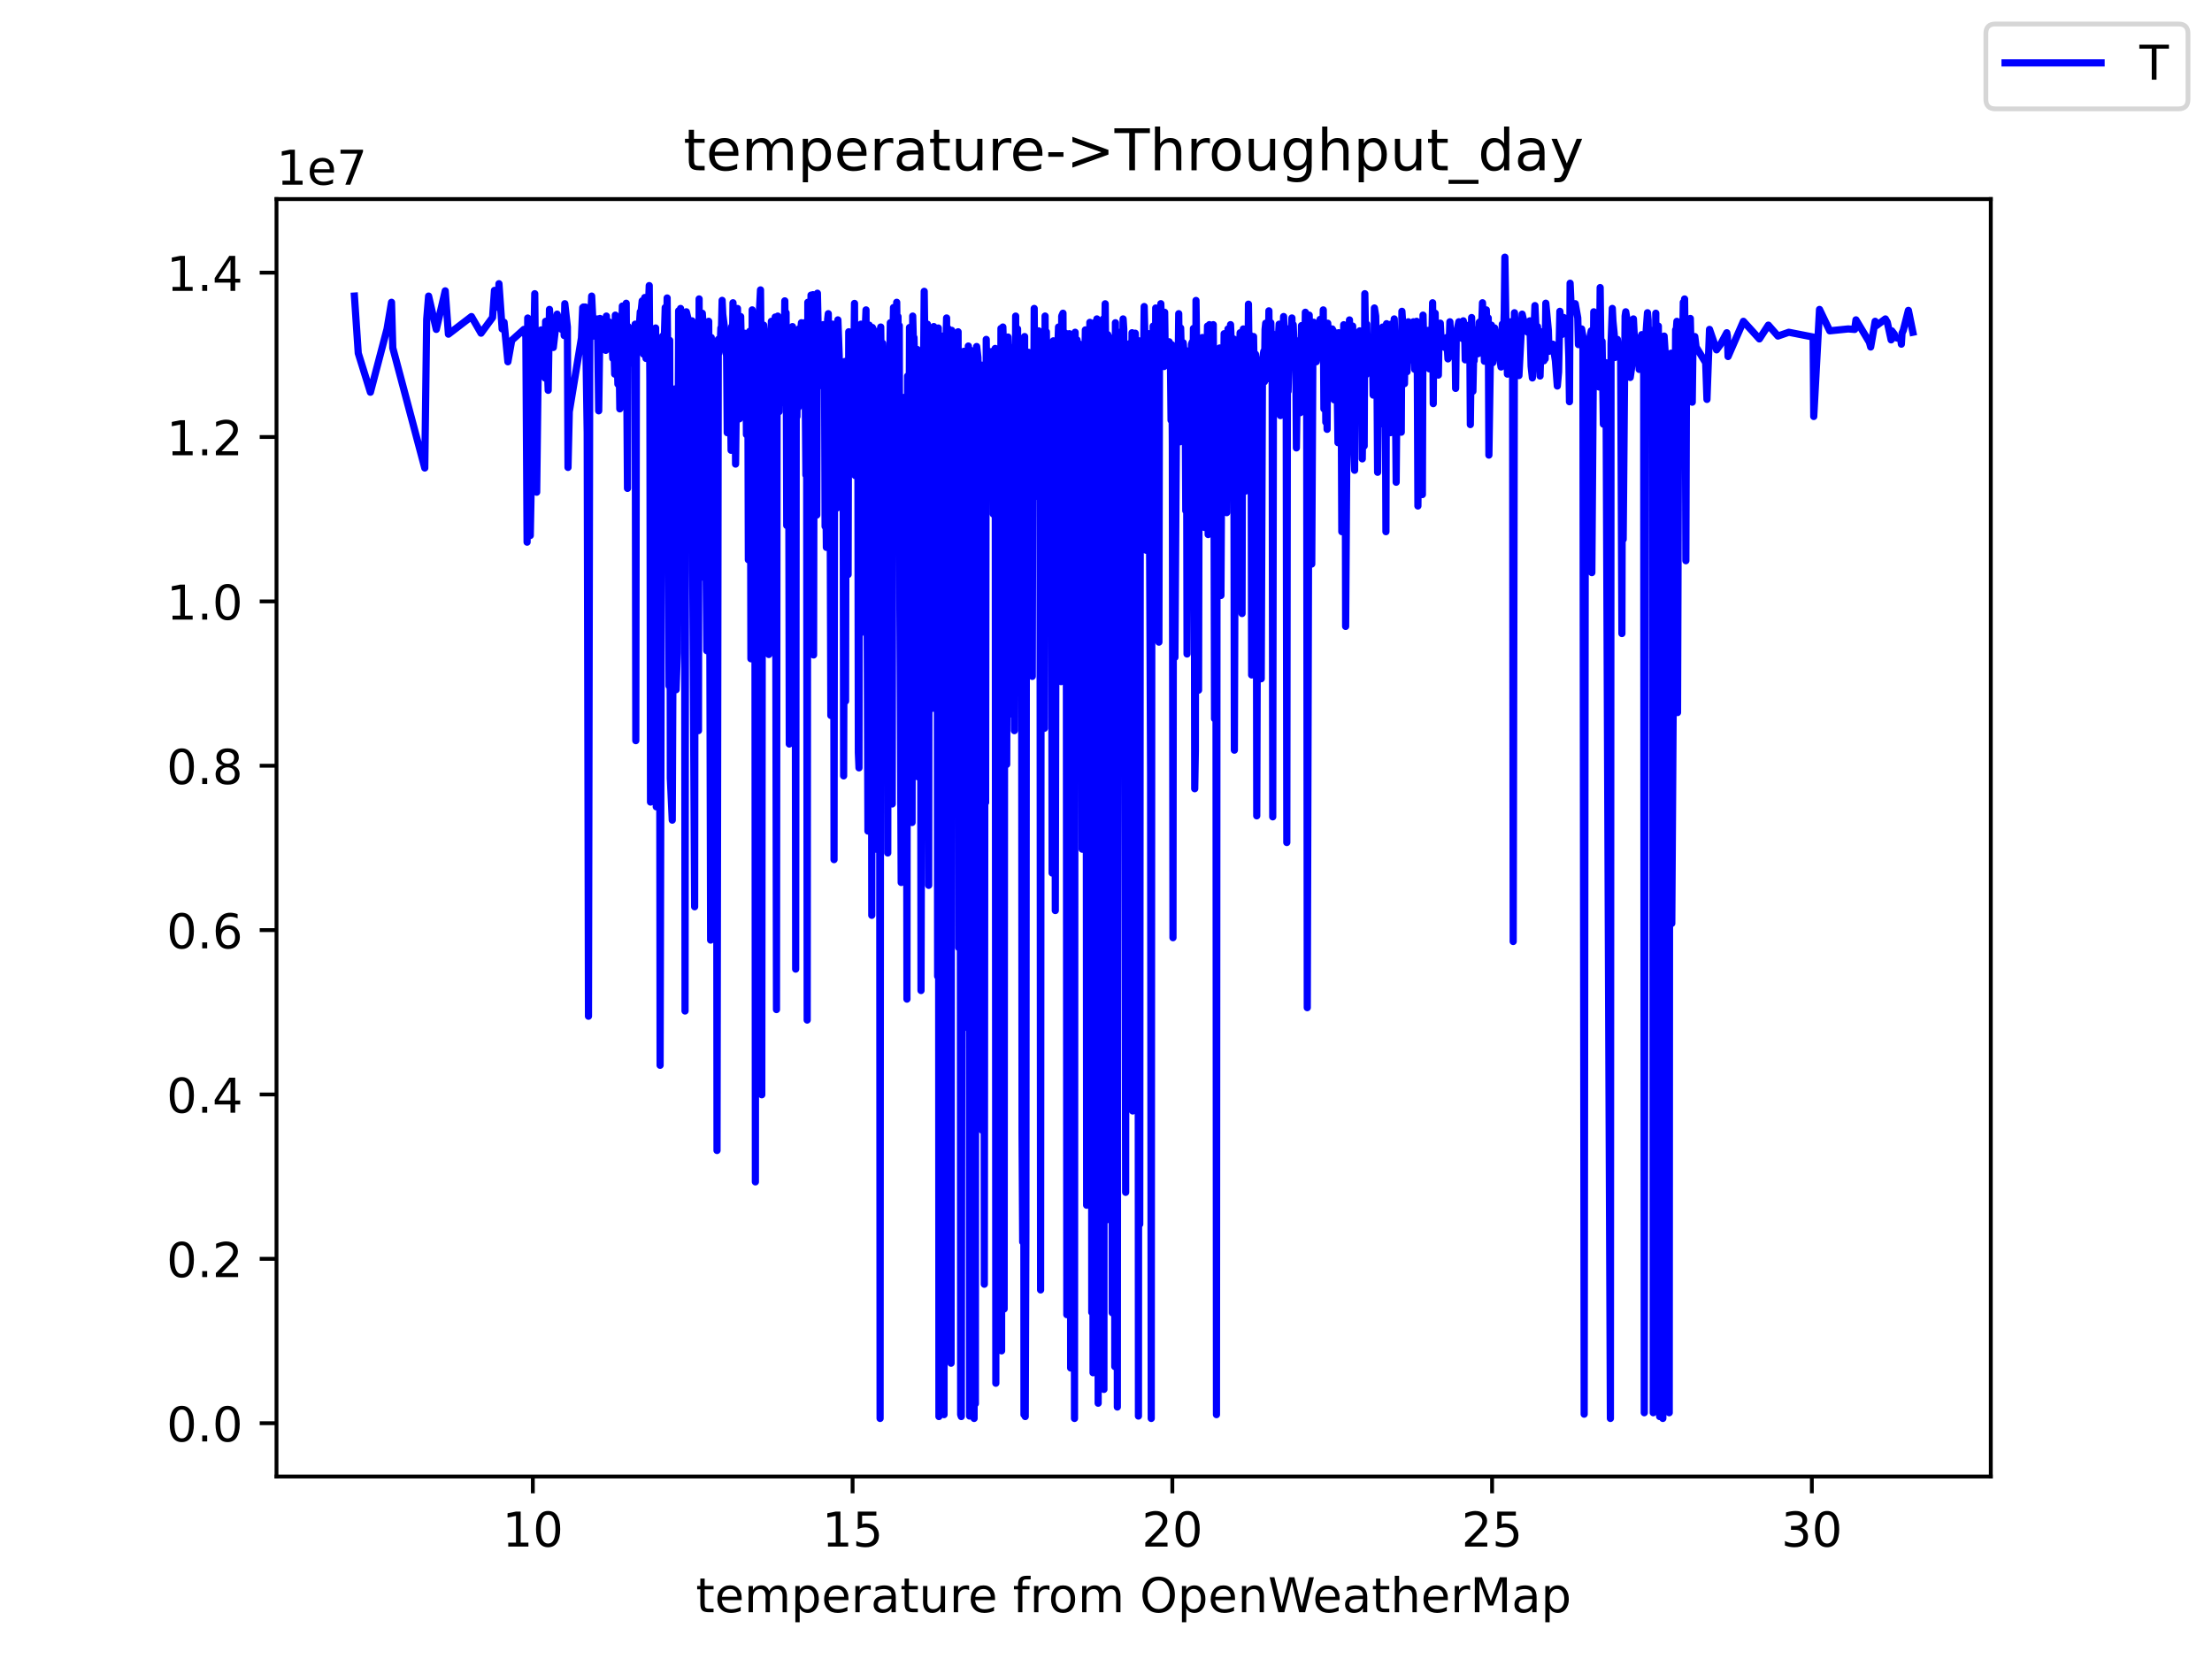<?xml version="1.0" encoding="utf-8" standalone="no"?>
<!DOCTYPE svg PUBLIC "-//W3C//DTD SVG 1.1//EN"
  "http://www.w3.org/Graphics/SVG/1.1/DTD/svg11.dtd">
<!-- Created with matplotlib (https://matplotlib.org/) -->
<svg height="345.6pt" version="1.1" viewBox="0 0 460.8 345.6" width="460.8pt" xmlns="http://www.w3.org/2000/svg" xmlns:xlink="http://www.w3.org/1999/xlink">
 <defs>
  <style type="text/css">*{stroke-linecap:butt;stroke-linejoin:round;}</style>
 </defs>
 <g id="figure_1">
  <g id="patch_1">
   <path d="M 0 345.6 
L 460.8 345.6 
L 460.8 0 
L 0 0 
z
" style="fill:#ffffff;"/>
  </g>
  <g id="axes_1">
   <g id="patch_2">
    <path d="M 57.6 307.584 
L 414.72 307.584 
L 414.72 41.472 
L 57.6 41.472 
z
" style="fill:#ffffff;"/>
   </g>
   <g id="matplotlib.axis_1">
    <g id="xtick_1">
     <g id="line2d_1">
      <defs>
       <path d="M 0 0 
L 0 3.5 
" id="m2e131f5d65" style="stroke:#000000;stroke-width:0.8;"/>
      </defs>
      <g>
       <use style="stroke:#000000;stroke-width:0.8;" x="111.001" xlink:href="#m2e131f5d65" y="307.584"/>
      </g>
     </g>
     <g id="text_1">
      <!-- 10 -->
      <g transform="translate(104.638 322.182)scale(0.1 -0.1)">
       <defs>
        <path d="M 12.406 8.297 
L 28.516 8.297 
L 28.516 63.922 
L 10.984 60.406 
L 10.984 69.391 
L 28.422 72.906 
L 38.281 72.906 
L 38.281 8.297 
L 54.391 8.297 
L 54.391 0 
L 12.406 0 
z
" id="DejaVuSans-49"/>
        <path d="M 31.781 66.406 
Q 24.172 66.406 20.328 58.906 
Q 16.5 51.422 16.5 36.375 
Q 16.5 21.391 20.328 13.891 
Q 24.172 6.391 31.781 6.391 
Q 39.453 6.391 43.281 13.891 
Q 47.125 21.391 47.125 36.375 
Q 47.125 51.422 43.281 58.906 
Q 39.453 66.406 31.781 66.406 
z
M 31.781 74.219 
Q 44.047 74.219 50.516 64.516 
Q 56.984 54.828 56.984 36.375 
Q 56.984 17.969 50.516 8.266 
Q 44.047 -1.422 31.781 -1.422 
Q 19.531 -1.422 13.062 8.266 
Q 6.594 17.969 6.594 36.375 
Q 6.594 54.828 13.062 64.516 
Q 19.531 74.219 31.781 74.219 
z
" id="DejaVuSans-48"/>
       </defs>
       <use xlink:href="#DejaVuSans-49"/>
       <use x="63.623" xlink:href="#DejaVuSans-48"/>
      </g>
     </g>
    </g>
    <g id="xtick_2">
     <g id="line2d_2">
      <g>
       <use style="stroke:#000000;stroke-width:0.8;" x="177.61" xlink:href="#m2e131f5d65" y="307.584"/>
      </g>
     </g>
     <g id="text_2">
      <!-- 15 -->
      <g transform="translate(171.248 322.182)scale(0.1 -0.1)">
       <defs>
        <path d="M 10.797 72.906 
L 49.516 72.906 
L 49.516 64.594 
L 19.828 64.594 
L 19.828 46.734 
Q 21.969 47.469 24.109 47.828 
Q 26.266 48.188 28.422 48.188 
Q 40.625 48.188 47.75 41.5 
Q 54.891 34.812 54.891 23.391 
Q 54.891 11.625 47.562 5.094 
Q 40.234 -1.422 26.906 -1.422 
Q 22.312 -1.422 17.547 -0.641 
Q 12.797 0.141 7.719 1.703 
L 7.719 11.625 
Q 12.109 9.234 16.797 8.062 
Q 21.484 6.891 26.703 6.891 
Q 35.156 6.891 40.078 11.328 
Q 45.016 15.766 45.016 23.391 
Q 45.016 31 40.078 35.438 
Q 35.156 39.891 26.703 39.891 
Q 22.75 39.891 18.812 39.016 
Q 14.891 38.141 10.797 36.281 
z
" id="DejaVuSans-53"/>
       </defs>
       <use xlink:href="#DejaVuSans-49"/>
       <use x="63.623" xlink:href="#DejaVuSans-53"/>
      </g>
     </g>
    </g>
    <g id="xtick_3">
     <g id="line2d_3">
      <g>
       <use style="stroke:#000000;stroke-width:0.8;" x="244.22" xlink:href="#m2e131f5d65" y="307.584"/>
      </g>
     </g>
     <g id="text_3">
      <!-- 20 -->
      <g transform="translate(237.857 322.182)scale(0.1 -0.1)">
       <defs>
        <path d="M 19.188 8.297 
L 53.609 8.297 
L 53.609 0 
L 7.328 0 
L 7.328 8.297 
Q 12.938 14.109 22.625 23.891 
Q 32.328 33.688 34.812 36.531 
Q 39.547 41.844 41.422 45.531 
Q 43.312 49.219 43.312 52.781 
Q 43.312 58.594 39.234 62.25 
Q 35.156 65.922 28.609 65.922 
Q 23.969 65.922 18.812 64.312 
Q 13.672 62.703 7.812 59.422 
L 7.812 69.391 
Q 13.766 71.781 18.938 73 
Q 24.125 74.219 28.422 74.219 
Q 39.75 74.219 46.484 68.547 
Q 53.219 62.891 53.219 53.422 
Q 53.219 48.922 51.531 44.891 
Q 49.859 40.875 45.406 35.406 
Q 44.188 33.984 37.641 27.219 
Q 31.109 20.453 19.188 8.297 
z
" id="DejaVuSans-50"/>
       </defs>
       <use xlink:href="#DejaVuSans-50"/>
       <use x="63.623" xlink:href="#DejaVuSans-48"/>
      </g>
     </g>
    </g>
    <g id="xtick_4">
     <g id="line2d_4">
      <g>
       <use style="stroke:#000000;stroke-width:0.8;" x="310.829" xlink:href="#m2e131f5d65" y="307.584"/>
      </g>
     </g>
     <g id="text_4">
      <!-- 25 -->
      <g transform="translate(304.467 322.182)scale(0.1 -0.1)">
       <use xlink:href="#DejaVuSans-50"/>
       <use x="63.623" xlink:href="#DejaVuSans-53"/>
      </g>
     </g>
    </g>
    <g id="xtick_5">
     <g id="line2d_5">
      <g>
       <use style="stroke:#000000;stroke-width:0.8;" x="377.439" xlink:href="#m2e131f5d65" y="307.584"/>
      </g>
     </g>
     <g id="text_5">
      <!-- 30 -->
      <g transform="translate(371.076 322.182)scale(0.1 -0.1)">
       <defs>
        <path d="M 40.578 39.312 
Q 47.656 37.797 51.625 33 
Q 55.609 28.219 55.609 21.188 
Q 55.609 10.406 48.188 4.484 
Q 40.766 -1.422 27.094 -1.422 
Q 22.516 -1.422 17.656 -0.516 
Q 12.797 0.391 7.625 2.203 
L 7.625 11.719 
Q 11.719 9.328 16.594 8.109 
Q 21.484 6.891 26.812 6.891 
Q 36.078 6.891 40.938 10.547 
Q 45.797 14.203 45.797 21.188 
Q 45.797 27.641 41.281 31.266 
Q 36.766 34.906 28.719 34.906 
L 20.219 34.906 
L 20.219 43.016 
L 29.109 43.016 
Q 36.375 43.016 40.234 45.922 
Q 44.094 48.828 44.094 54.297 
Q 44.094 59.906 40.109 62.906 
Q 36.141 65.922 28.719 65.922 
Q 24.656 65.922 20.016 65.031 
Q 15.375 64.156 9.812 62.312 
L 9.812 71.094 
Q 15.438 72.656 20.344 73.438 
Q 25.25 74.219 29.594 74.219 
Q 40.828 74.219 47.359 69.109 
Q 53.906 64.016 53.906 55.328 
Q 53.906 49.266 50.438 45.094 
Q 46.969 40.922 40.578 39.312 
z
" id="DejaVuSans-51"/>
       </defs>
       <use xlink:href="#DejaVuSans-51"/>
       <use x="63.623" xlink:href="#DejaVuSans-48"/>
      </g>
     </g>
    </g>
    <g id="text_6">
     <!-- temperature from OpenWeatherMap -->
     <g transform="translate(144.964 335.861)scale(0.1 -0.1)">
      <defs>
       <path d="M 18.312 70.219 
L 18.312 54.688 
L 36.812 54.688 
L 36.812 47.703 
L 18.312 47.703 
L 18.312 18.016 
Q 18.312 11.328 20.141 9.422 
Q 21.969 7.516 27.594 7.516 
L 36.812 7.516 
L 36.812 0 
L 27.594 0 
Q 17.188 0 13.234 3.875 
Q 9.281 7.766 9.281 18.016 
L 9.281 47.703 
L 2.688 47.703 
L 2.688 54.688 
L 9.281 54.688 
L 9.281 70.219 
z
" id="DejaVuSans-116"/>
       <path d="M 56.203 29.594 
L 56.203 25.203 
L 14.891 25.203 
Q 15.484 15.922 20.484 11.062 
Q 25.484 6.203 34.422 6.203 
Q 39.594 6.203 44.453 7.469 
Q 49.312 8.734 54.109 11.281 
L 54.109 2.781 
Q 49.266 0.734 44.188 -0.344 
Q 39.109 -1.422 33.891 -1.422 
Q 20.797 -1.422 13.156 6.188 
Q 5.516 13.812 5.516 26.812 
Q 5.516 40.234 12.766 48.109 
Q 20.016 56 32.328 56 
Q 43.359 56 49.781 48.891 
Q 56.203 41.797 56.203 29.594 
z
M 47.219 32.234 
Q 47.125 39.594 43.094 43.984 
Q 39.062 48.391 32.422 48.391 
Q 24.906 48.391 20.391 44.141 
Q 15.875 39.891 15.188 32.172 
z
" id="DejaVuSans-101"/>
       <path d="M 52 44.188 
Q 55.375 50.25 60.062 53.125 
Q 64.75 56 71.094 56 
Q 79.641 56 84.281 50.016 
Q 88.922 44.047 88.922 33.016 
L 88.922 0 
L 79.891 0 
L 79.891 32.719 
Q 79.891 40.578 77.094 44.375 
Q 74.312 48.188 68.609 48.188 
Q 61.625 48.188 57.562 43.547 
Q 53.516 38.922 53.516 30.906 
L 53.516 0 
L 44.484 0 
L 44.484 32.719 
Q 44.484 40.625 41.703 44.406 
Q 38.922 48.188 33.109 48.188 
Q 26.219 48.188 22.156 43.531 
Q 18.109 38.875 18.109 30.906 
L 18.109 0 
L 9.078 0 
L 9.078 54.688 
L 18.109 54.688 
L 18.109 46.188 
Q 21.188 51.219 25.484 53.609 
Q 29.781 56 35.688 56 
Q 41.656 56 45.828 52.969 
Q 50 49.953 52 44.188 
z
" id="DejaVuSans-109"/>
       <path d="M 18.109 8.203 
L 18.109 -20.797 
L 9.078 -20.797 
L 9.078 54.688 
L 18.109 54.688 
L 18.109 46.391 
Q 20.953 51.266 25.266 53.625 
Q 29.594 56 35.594 56 
Q 45.562 56 51.781 48.094 
Q 58.016 40.188 58.016 27.297 
Q 58.016 14.406 51.781 6.484 
Q 45.562 -1.422 35.594 -1.422 
Q 29.594 -1.422 25.266 0.953 
Q 20.953 3.328 18.109 8.203 
z
M 48.688 27.297 
Q 48.688 37.203 44.609 42.844 
Q 40.531 48.484 33.406 48.484 
Q 26.266 48.484 22.188 42.844 
Q 18.109 37.203 18.109 27.297 
Q 18.109 17.391 22.188 11.75 
Q 26.266 6.109 33.406 6.109 
Q 40.531 6.109 44.609 11.75 
Q 48.688 17.391 48.688 27.297 
z
" id="DejaVuSans-112"/>
       <path d="M 41.109 46.297 
Q 39.594 47.172 37.812 47.578 
Q 36.031 48 33.891 48 
Q 26.266 48 22.188 43.047 
Q 18.109 38.094 18.109 28.812 
L 18.109 0 
L 9.078 0 
L 9.078 54.688 
L 18.109 54.688 
L 18.109 46.188 
Q 20.953 51.172 25.484 53.578 
Q 30.031 56 36.531 56 
Q 37.453 56 38.578 55.875 
Q 39.703 55.766 41.062 55.516 
z
" id="DejaVuSans-114"/>
       <path d="M 34.281 27.484 
Q 23.391 27.484 19.188 25 
Q 14.984 22.516 14.984 16.5 
Q 14.984 11.719 18.141 8.906 
Q 21.297 6.109 26.703 6.109 
Q 34.188 6.109 38.703 11.406 
Q 43.219 16.703 43.219 25.484 
L 43.219 27.484 
z
M 52.203 31.203 
L 52.203 0 
L 43.219 0 
L 43.219 8.297 
Q 40.141 3.328 35.547 0.953 
Q 30.953 -1.422 24.312 -1.422 
Q 15.922 -1.422 10.953 3.297 
Q 6 8.016 6 15.922 
Q 6 25.141 12.172 29.828 
Q 18.359 34.516 30.609 34.516 
L 43.219 34.516 
L 43.219 35.406 
Q 43.219 41.609 39.141 45 
Q 35.062 48.391 27.688 48.391 
Q 23 48.391 18.547 47.266 
Q 14.109 46.141 10.016 43.891 
L 10.016 52.203 
Q 14.938 54.109 19.578 55.047 
Q 24.219 56 28.609 56 
Q 40.484 56 46.344 49.844 
Q 52.203 43.703 52.203 31.203 
z
" id="DejaVuSans-97"/>
       <path d="M 8.5 21.578 
L 8.5 54.688 
L 17.484 54.688 
L 17.484 21.922 
Q 17.484 14.156 20.5 10.266 
Q 23.531 6.391 29.594 6.391 
Q 36.859 6.391 41.078 11.031 
Q 45.312 15.672 45.312 23.688 
L 45.312 54.688 
L 54.297 54.688 
L 54.297 0 
L 45.312 0 
L 45.312 8.406 
Q 42.047 3.422 37.719 1 
Q 33.406 -1.422 27.688 -1.422 
Q 18.266 -1.422 13.375 4.438 
Q 8.5 10.297 8.5 21.578 
z
M 31.109 56 
z
" id="DejaVuSans-117"/>
       <path id="DejaVuSans-32"/>
       <path d="M 37.109 75.984 
L 37.109 68.5 
L 28.516 68.5 
Q 23.688 68.5 21.797 66.547 
Q 19.922 64.594 19.922 59.516 
L 19.922 54.688 
L 34.719 54.688 
L 34.719 47.703 
L 19.922 47.703 
L 19.922 0 
L 10.891 0 
L 10.891 47.703 
L 2.297 47.703 
L 2.297 54.688 
L 10.891 54.688 
L 10.891 58.5 
Q 10.891 67.625 15.141 71.797 
Q 19.391 75.984 28.609 75.984 
z
" id="DejaVuSans-102"/>
       <path d="M 30.609 48.391 
Q 23.391 48.391 19.188 42.75 
Q 14.984 37.109 14.984 27.297 
Q 14.984 17.484 19.156 11.844 
Q 23.344 6.203 30.609 6.203 
Q 37.797 6.203 41.984 11.859 
Q 46.188 17.531 46.188 27.297 
Q 46.188 37.016 41.984 42.703 
Q 37.797 48.391 30.609 48.391 
z
M 30.609 56 
Q 42.328 56 49.016 48.375 
Q 55.719 40.766 55.719 27.297 
Q 55.719 13.875 49.016 6.219 
Q 42.328 -1.422 30.609 -1.422 
Q 18.844 -1.422 12.172 6.219 
Q 5.516 13.875 5.516 27.297 
Q 5.516 40.766 12.172 48.375 
Q 18.844 56 30.609 56 
z
" id="DejaVuSans-111"/>
       <path d="M 39.406 66.219 
Q 28.656 66.219 22.328 58.203 
Q 16.016 50.203 16.016 36.375 
Q 16.016 22.609 22.328 14.594 
Q 28.656 6.594 39.406 6.594 
Q 50.141 6.594 56.422 14.594 
Q 62.703 22.609 62.703 36.375 
Q 62.703 50.203 56.422 58.203 
Q 50.141 66.219 39.406 66.219 
z
M 39.406 74.219 
Q 54.734 74.219 63.906 63.938 
Q 73.094 53.656 73.094 36.375 
Q 73.094 19.141 63.906 8.859 
Q 54.734 -1.422 39.406 -1.422 
Q 24.031 -1.422 14.812 8.828 
Q 5.609 19.094 5.609 36.375 
Q 5.609 53.656 14.812 63.938 
Q 24.031 74.219 39.406 74.219 
z
" id="DejaVuSans-79"/>
       <path d="M 54.891 33.016 
L 54.891 0 
L 45.906 0 
L 45.906 32.719 
Q 45.906 40.484 42.875 44.328 
Q 39.844 48.188 33.797 48.188 
Q 26.516 48.188 22.312 43.547 
Q 18.109 38.922 18.109 30.906 
L 18.109 0 
L 9.078 0 
L 9.078 54.688 
L 18.109 54.688 
L 18.109 46.188 
Q 21.344 51.125 25.703 53.562 
Q 30.078 56 35.797 56 
Q 45.219 56 50.047 50.172 
Q 54.891 44.344 54.891 33.016 
z
" id="DejaVuSans-110"/>
       <path d="M 3.328 72.906 
L 13.281 72.906 
L 28.609 11.281 
L 43.891 72.906 
L 54.984 72.906 
L 70.312 11.281 
L 85.594 72.906 
L 95.609 72.906 
L 77.297 0 
L 64.891 0 
L 49.516 63.281 
L 33.984 0 
L 21.578 0 
z
" id="DejaVuSans-87"/>
       <path d="M 54.891 33.016 
L 54.891 0 
L 45.906 0 
L 45.906 32.719 
Q 45.906 40.484 42.875 44.328 
Q 39.844 48.188 33.797 48.188 
Q 26.516 48.188 22.312 43.547 
Q 18.109 38.922 18.109 30.906 
L 18.109 0 
L 9.078 0 
L 9.078 75.984 
L 18.109 75.984 
L 18.109 46.188 
Q 21.344 51.125 25.703 53.562 
Q 30.078 56 35.797 56 
Q 45.219 56 50.047 50.172 
Q 54.891 44.344 54.891 33.016 
z
" id="DejaVuSans-104"/>
       <path d="M 9.812 72.906 
L 24.516 72.906 
L 43.109 23.297 
L 61.812 72.906 
L 76.516 72.906 
L 76.516 0 
L 66.891 0 
L 66.891 64.016 
L 48.094 14.016 
L 38.188 14.016 
L 19.391 64.016 
L 19.391 0 
L 9.812 0 
z
" id="DejaVuSans-77"/>
      </defs>
      <use xlink:href="#DejaVuSans-116"/>
      <use x="39.209" xlink:href="#DejaVuSans-101"/>
      <use x="100.732" xlink:href="#DejaVuSans-109"/>
      <use x="198.145" xlink:href="#DejaVuSans-112"/>
      <use x="261.621" xlink:href="#DejaVuSans-101"/>
      <use x="323.145" xlink:href="#DejaVuSans-114"/>
      <use x="364.258" xlink:href="#DejaVuSans-97"/>
      <use x="425.537" xlink:href="#DejaVuSans-116"/>
      <use x="464.746" xlink:href="#DejaVuSans-117"/>
      <use x="528.125" xlink:href="#DejaVuSans-114"/>
      <use x="566.988" xlink:href="#DejaVuSans-101"/>
      <use x="628.512" xlink:href="#DejaVuSans-32"/>
      <use x="660.299" xlink:href="#DejaVuSans-102"/>
      <use x="695.504" xlink:href="#DejaVuSans-114"/>
      <use x="734.367" xlink:href="#DejaVuSans-111"/>
      <use x="795.549" xlink:href="#DejaVuSans-109"/>
      <use x="892.961" xlink:href="#DejaVuSans-32"/>
      <use x="924.748" xlink:href="#DejaVuSans-79"/>
      <use x="1003.459" xlink:href="#DejaVuSans-112"/>
      <use x="1066.936" xlink:href="#DejaVuSans-101"/>
      <use x="1128.459" xlink:href="#DejaVuSans-110"/>
      <use x="1191.838" xlink:href="#DejaVuSans-87"/>
      <use x="1284.84" xlink:href="#DejaVuSans-101"/>
      <use x="1346.363" xlink:href="#DejaVuSans-97"/>
      <use x="1407.643" xlink:href="#DejaVuSans-116"/>
      <use x="1446.852" xlink:href="#DejaVuSans-104"/>
      <use x="1510.23" xlink:href="#DejaVuSans-101"/>
      <use x="1571.754" xlink:href="#DejaVuSans-114"/>
      <use x="1612.867" xlink:href="#DejaVuSans-77"/>
      <use x="1699.146" xlink:href="#DejaVuSans-97"/>
      <use x="1760.426" xlink:href="#DejaVuSans-112"/>
     </g>
    </g>
   </g>
   <g id="matplotlib.axis_2">
    <g id="ytick_1">
     <g id="line2d_6">
      <defs>
       <path d="M 0 0 
L -3.5 0 
" id="mf97f1f6a41" style="stroke:#000000;stroke-width:0.8;"/>
      </defs>
      <g>
       <use style="stroke:#000000;stroke-width:0.8;" x="57.6" xlink:href="#mf97f1f6a41" y="296.479"/>
      </g>
     </g>
     <g id="text_7">
      <!-- 0.0 -->
      <g transform="translate(34.697 300.279)scale(0.1 -0.1)">
       <defs>
        <path d="M 10.688 12.406 
L 21 12.406 
L 21 0 
L 10.688 0 
z
" id="DejaVuSans-46"/>
       </defs>
       <use xlink:href="#DejaVuSans-48"/>
       <use x="63.623" xlink:href="#DejaVuSans-46"/>
       <use x="95.41" xlink:href="#DejaVuSans-48"/>
      </g>
     </g>
    </g>
    <g id="ytick_2">
     <g id="line2d_7">
      <g>
       <use style="stroke:#000000;stroke-width:0.8;" x="57.6" xlink:href="#mf97f1f6a41" y="262.239"/>
      </g>
     </g>
     <g id="text_8">
      <!-- 0.2 -->
      <g transform="translate(34.697 266.038)scale(0.1 -0.1)">
       <use xlink:href="#DejaVuSans-48"/>
       <use x="63.623" xlink:href="#DejaVuSans-46"/>
       <use x="95.41" xlink:href="#DejaVuSans-50"/>
      </g>
     </g>
    </g>
    <g id="ytick_3">
     <g id="line2d_8">
      <g>
       <use style="stroke:#000000;stroke-width:0.8;" x="57.6" xlink:href="#mf97f1f6a41" y="227.999"/>
      </g>
     </g>
     <g id="text_9">
      <!-- 0.4 -->
      <g transform="translate(34.697 231.798)scale(0.1 -0.1)">
       <defs>
        <path d="M 37.797 64.312 
L 12.891 25.391 
L 37.797 25.391 
z
M 35.203 72.906 
L 47.609 72.906 
L 47.609 25.391 
L 58.016 25.391 
L 58.016 17.188 
L 47.609 17.188 
L 47.609 0 
L 37.797 0 
L 37.797 17.188 
L 4.891 17.188 
L 4.891 26.703 
z
" id="DejaVuSans-52"/>
       </defs>
       <use xlink:href="#DejaVuSans-48"/>
       <use x="63.623" xlink:href="#DejaVuSans-46"/>
       <use x="95.41" xlink:href="#DejaVuSans-52"/>
      </g>
     </g>
    </g>
    <g id="ytick_4">
     <g id="line2d_9">
      <g>
       <use style="stroke:#000000;stroke-width:0.8;" x="57.6" xlink:href="#mf97f1f6a41" y="193.758"/>
      </g>
     </g>
     <g id="text_10">
      <!-- 0.6 -->
      <g transform="translate(34.697 197.558)scale(0.1 -0.1)">
       <defs>
        <path d="M 33.016 40.375 
Q 26.375 40.375 22.484 35.828 
Q 18.609 31.297 18.609 23.391 
Q 18.609 15.531 22.484 10.953 
Q 26.375 6.391 33.016 6.391 
Q 39.656 6.391 43.531 10.953 
Q 47.406 15.531 47.406 23.391 
Q 47.406 31.297 43.531 35.828 
Q 39.656 40.375 33.016 40.375 
z
M 52.594 71.297 
L 52.594 62.312 
Q 48.875 64.062 45.094 64.984 
Q 41.312 65.922 37.594 65.922 
Q 27.828 65.922 22.672 59.328 
Q 17.531 52.734 16.797 39.406 
Q 19.672 43.656 24.016 45.922 
Q 28.375 48.188 33.594 48.188 
Q 44.578 48.188 50.953 41.516 
Q 57.328 34.859 57.328 23.391 
Q 57.328 12.156 50.688 5.359 
Q 44.047 -1.422 33.016 -1.422 
Q 20.359 -1.422 13.672 8.266 
Q 6.984 17.969 6.984 36.375 
Q 6.984 53.656 15.188 63.938 
Q 23.391 74.219 37.203 74.219 
Q 40.922 74.219 44.703 73.484 
Q 48.484 72.75 52.594 71.297 
z
" id="DejaVuSans-54"/>
       </defs>
       <use xlink:href="#DejaVuSans-48"/>
       <use x="63.623" xlink:href="#DejaVuSans-46"/>
       <use x="95.41" xlink:href="#DejaVuSans-54"/>
      </g>
     </g>
    </g>
    <g id="ytick_5">
     <g id="line2d_10">
      <g>
       <use style="stroke:#000000;stroke-width:0.8;" x="57.6" xlink:href="#mf97f1f6a41" y="159.518"/>
      </g>
     </g>
     <g id="text_11">
      <!-- 0.8 -->
      <g transform="translate(34.697 163.317)scale(0.1 -0.1)">
       <defs>
        <path d="M 31.781 34.625 
Q 24.75 34.625 20.719 30.859 
Q 16.703 27.094 16.703 20.516 
Q 16.703 13.922 20.719 10.156 
Q 24.75 6.391 31.781 6.391 
Q 38.812 6.391 42.859 10.172 
Q 46.922 13.969 46.922 20.516 
Q 46.922 27.094 42.891 30.859 
Q 38.875 34.625 31.781 34.625 
z
M 21.922 38.812 
Q 15.578 40.375 12.031 44.719 
Q 8.5 49.078 8.5 55.328 
Q 8.5 64.062 14.719 69.141 
Q 20.953 74.219 31.781 74.219 
Q 42.672 74.219 48.875 69.141 
Q 55.078 64.062 55.078 55.328 
Q 55.078 49.078 51.531 44.719 
Q 48 40.375 41.703 38.812 
Q 48.828 37.156 52.797 32.312 
Q 56.781 27.484 56.781 20.516 
Q 56.781 9.906 50.312 4.234 
Q 43.844 -1.422 31.781 -1.422 
Q 19.734 -1.422 13.25 4.234 
Q 6.781 9.906 6.781 20.516 
Q 6.781 27.484 10.781 32.312 
Q 14.797 37.156 21.922 38.812 
z
M 18.312 54.391 
Q 18.312 48.734 21.844 45.562 
Q 25.391 42.391 31.781 42.391 
Q 38.141 42.391 41.719 45.562 
Q 45.312 48.734 45.312 54.391 
Q 45.312 60.062 41.719 63.234 
Q 38.141 66.406 31.781 66.406 
Q 25.391 66.406 21.844 63.234 
Q 18.312 60.062 18.312 54.391 
z
" id="DejaVuSans-56"/>
       </defs>
       <use xlink:href="#DejaVuSans-48"/>
       <use x="63.623" xlink:href="#DejaVuSans-46"/>
       <use x="95.41" xlink:href="#DejaVuSans-56"/>
      </g>
     </g>
    </g>
    <g id="ytick_6">
     <g id="line2d_11">
      <g>
       <use style="stroke:#000000;stroke-width:0.8;" x="57.6" xlink:href="#mf97f1f6a41" y="125.278"/>
      </g>
     </g>
     <g id="text_12">
      <!-- 1.0 -->
      <g transform="translate(34.697 129.077)scale(0.1 -0.1)">
       <use xlink:href="#DejaVuSans-49"/>
       <use x="63.623" xlink:href="#DejaVuSans-46"/>
       <use x="95.41" xlink:href="#DejaVuSans-48"/>
      </g>
     </g>
    </g>
    <g id="ytick_7">
     <g id="line2d_12">
      <g>
       <use style="stroke:#000000;stroke-width:0.8;" x="57.6" xlink:href="#mf97f1f6a41" y="91.037"/>
      </g>
     </g>
     <g id="text_13">
      <!-- 1.2 -->
      <g transform="translate(34.697 94.836)scale(0.1 -0.1)">
       <use xlink:href="#DejaVuSans-49"/>
       <use x="63.623" xlink:href="#DejaVuSans-46"/>
       <use x="95.41" xlink:href="#DejaVuSans-50"/>
      </g>
     </g>
    </g>
    <g id="ytick_8">
     <g id="line2d_13">
      <g>
       <use style="stroke:#000000;stroke-width:0.8;" x="57.6" xlink:href="#mf97f1f6a41" y="56.797"/>
      </g>
     </g>
     <g id="text_14">
      <!-- 1.4 -->
      <g transform="translate(34.697 60.596)scale(0.1 -0.1)">
       <use xlink:href="#DejaVuSans-49"/>
       <use x="63.623" xlink:href="#DejaVuSans-46"/>
       <use x="95.41" xlink:href="#DejaVuSans-52"/>
      </g>
     </g>
    </g>
    <g id="text_15">
     <!-- 1e7 -->
     <g transform="translate(57.6 38.472)scale(0.1 -0.1)">
      <defs>
       <path d="M 8.203 72.906 
L 55.078 72.906 
L 55.078 68.703 
L 28.609 0 
L 18.312 0 
L 43.219 64.594 
L 8.203 64.594 
z
" id="DejaVuSans-55"/>
      </defs>
      <use xlink:href="#DejaVuSans-49"/>
      <use x="63.623" xlink:href="#DejaVuSans-101"/>
      <use x="125.146" xlink:href="#DejaVuSans-55"/>
     </g>
    </g>
   </g>
   <g id="line2d_14">
    <path clip-path="url(#p5e28811612)" d="M 73.833 61.676 
L 74.632 73.576 
L 77.163 81.71 
L 80.627 68.521 
L 81.559 62.971 
L 81.826 72.482 
L 88.487 97.492 
L 88.886 66.533 
L 89.286 61.677 
L 90.885 68.621 
L 92.75 60.591 
L 93.416 69.617 
L 98.212 65.944 
L 100.21 69.41 
L 102.608 66.139 
L 103.008 60.49 
L 103.541 61.576 
L 103.807 64.057 
L 103.94 59.101 
L 104.606 68.524 
L 105.006 67.133 
L 105.805 75.366 
L 106.605 70.902 
L 109.136 68.622 
L 109.402 69.711 
L 109.535 68.521 
L 109.802 112.945 
L 109.935 66.246 
L 110.468 111.562 
L 111.4 61.184 
L 111.8 102.532 
L 112.2 69.612 
L 112.733 68.722 
L 113.532 78.749 
L 113.665 66.935 
L 114.198 81.308 
L 114.465 64.454 
L 114.598 66.438 
L 115.131 70.106 
L 115.264 72.387 
L 116.063 65.443 
L 116.996 68.618 
L 117.395 66.143 
L 117.529 69.907 
L 117.662 63.263 
L 118.195 68.124 
L 118.328 97.373 
L 118.594 85.77 
L 121.125 70.405 
L 121.392 64.073 
L 121.525 63.955 
L 121.925 63.955 
L 122.324 90.133 
L 122.591 211.7 
L 122.857 71.1 
L 123.257 61.68 
L 123.657 70.005 
L 124.456 66.437 
L 124.722 85.584 
L 124.989 66.334 
L 125.255 70.402 
L 125.921 66.75 
L 126.188 72.983 
L 126.321 65.844 
L 126.587 71.888 
L 126.854 67.037 
L 127.12 68.22 
L 127.387 68.719 
L 127.653 74.664 
L 127.786 67.925 
L 128.053 77.938 
L 128.186 65.646 
L 128.319 75.28 
L 128.452 69.921 
L 128.719 80.027 
L 128.852 66.442 
L 129.119 85.176 
L 129.651 63.757 
L 129.918 77.64 
L 130.184 74.763 
L 130.451 63.169 
L 130.717 101.74 
L 130.85 68.027 
L 131.783 75.658 
L 132.049 72.685 
L 132.316 67.532 
L 132.449 154.29 
L 132.582 68.518 
L 132.849 72.682 
L 133.382 64.95 
L 133.515 65.247 
L 133.781 62.674 
L 134.048 73.775 
L 134.314 61.979 
L 134.447 73.181 
L 134.581 74.669 
L 134.714 66.34 
L 134.847 70.8 
L 135.247 59.493 
L 135.38 79.33 
L 135.513 167.081 
L 135.646 71.201 
L 135.78 80.42 
L 135.913 68.617 
L 136.046 75.857 
L 136.179 75.183 
L 136.579 68.323 
L 136.712 168.073 
L 136.979 77.243 
L 137.112 76.958 
L 137.245 74.169 
L 137.378 103.924 
L 137.511 221.915 
L 137.911 70.405 
L 138.044 70.008 
L 138.177 77.739 
L 138.577 64.062 
L 138.844 74.378 
L 138.977 62.072 
L 139.11 76.65 
L 139.376 142.884 
L 139.51 70.9 
L 139.643 162.124 
L 140.043 170.85 
L 140.442 82.898 
L 140.575 81.021 
L 140.842 143.68 
L 141.108 136.044 
L 141.375 64.748 
L 141.508 67.926 
L 141.641 75.457 
L 141.774 64.256 
L 141.908 72.879 
L 142.041 109.472 
L 142.174 73.774 
L 142.44 74.566 
L 142.574 65.844 
L 142.707 210.611 
L 142.84 66.741 
L 142.973 64.951 
L 143.506 67.132 
L 143.639 67.144 
L 143.773 68.323 
L 143.906 71.795 
L 144.172 66.835 
L 144.306 118.89 
L 144.705 188.893 
L 144.838 74.077 
L 144.972 120.478 
L 145.105 71.899 
L 145.505 152.207 
L 145.638 62.272 
L 145.771 120.48 
L 145.904 72.782 
L 146.171 94.297 
L 146.304 65.254 
L 146.703 71.394 
L 147.236 135.547 
L 147.503 68.716 
L 147.636 66.931 
L 147.769 91.931 
L 148.036 195.84 
L 148.169 70.308 
L 148.302 154.193 
L 148.569 104.713 
L 148.835 131.787 
L 148.968 79.733 
L 149.101 158.16 
L 149.235 100.743 
L 149.368 239.665 
L 149.634 70.703 
L 149.768 73.577 
L 150.034 71.891 
L 150.167 68.322 
L 150.3 68.223 
L 150.434 62.572 
L 150.567 65.47 
L 151.1 69.707 
L 151.366 74.379 
L 151.499 90.143 
L 151.633 75.359 
L 151.766 78.734 
L 151.899 71.405 
L 152.032 70.211 
L 152.299 93.803 
L 152.432 68.024 
L 152.565 72.49 
L 152.698 63.067 
L 152.965 81.809 
L 153.098 70.802 
L 153.231 96.678 
L 153.631 64.259 
L 154.031 87.261 
L 154.297 65.943 
L 154.563 78.137 
L 154.697 74.472 
L 154.83 76.856 
L 155.096 69.409 
L 155.229 78.235 
L 155.363 73.084 
L 155.496 90.534 
L 155.629 83.886 
L 155.762 69.81 
L 155.896 116.618 
L 156.162 69.013 
L 156.295 71.696 
L 156.428 137.234 
L 156.695 64.552 
L 157.228 69.81 
L 157.361 246.208 
L 157.494 74.375 
L 157.894 70.904 
L 158.427 60.389 
L 158.56 74.764 
L 158.693 228.062 
L 158.826 91.126 
L 158.96 95.493 
L 159.093 67.728 
L 159.226 69.02 
L 159.359 100.446 
L 159.626 84.98 
L 159.759 86.865 
L 160.025 99.366 
L 160.159 136.345 
L 160.691 66.932 
L 160.958 80.912 
L 161.091 124.755 
L 161.224 88.854 
L 161.358 93.111 
L 161.491 66.045 
L 161.757 210.311 
L 161.89 77.843 
L 162.024 65.848 
L 162.157 84.682 
L 162.29 85.772 
L 162.423 72.881 
L 162.69 68.321 
L 162.823 78.734 
L 163.089 72.685 
L 163.223 83.894 
L 163.489 62.674 
L 163.622 75.661 
L 163.756 65.151 
L 163.889 109.472 
L 164.022 77.048 
L 164.155 72.088 
L 164.288 85.283 
L 164.422 154.995 
L 164.555 79.522 
L 164.688 91.322 
L 164.821 74.965 
L 164.954 83.097 
L 165.088 68.035 
L 165.221 75.557 
L 165.487 73.081 
L 165.621 81.626 
L 165.754 201.886 
L 165.887 71.096 
L 166.02 86.77 
L 166.153 74.666 
L 166.287 84.881 
L 166.42 68.519 
L 166.686 70.107 
L 166.953 67.231 
L 167.219 76.351 
L 167.352 70.407 
L 167.486 73.577 
L 167.619 67.229 
L 167.885 98.958 
L 168.019 70.205 
L 168.152 212.495 
L 168.285 62.97 
L 168.551 82.399 
L 168.685 77.045 
L 168.818 91.224 
L 168.951 61.478 
L 169.084 64.451 
L 169.217 74.679 
L 169.351 61.384 
L 169.484 136.443 
L 169.617 69.71 
L 170.017 74.47 
L 170.15 107.297 
L 170.283 61.084 
L 170.55 73.474 
L 170.683 73.08 
L 170.949 80.32 
L 171.083 76.847 
L 171.216 78.335 
L 171.349 68.821 
L 171.482 67.625 
L 171.615 74.961 
L 171.749 71.99 
L 171.882 109.669 
L 172.015 98.759 
L 172.148 114.03 
L 172.415 66.538 
L 172.548 65.349 
L 172.681 76.554 
L 172.814 68.321 
L 173.081 149.046 
L 173.214 105.999 
L 173.48 67.528 
L 173.614 71.199 
L 173.747 179.078 
L 173.88 74.268 
L 174.013 69.811 
L 174.147 77.445 
L 174.28 72.581 
L 174.413 105.805 
L 174.546 66.636 
L 174.813 73.87 
L 175.212 91.127 
L 175.612 78.837 
L 175.745 161.629 
L 176.012 75.296 
L 176.145 146.063 
L 176.278 81.606 
L 176.678 119.686 
L 176.811 69.114 
L 176.944 70.9 
L 177.077 74.368 
L 177.211 71.594 
L 177.344 74.568 
L 177.61 95.493 
L 178.01 63.203 
L 178.143 99.07 
L 178.276 95.487 
L 178.41 75.06 
L 178.543 78.432 
L 178.676 67.929 
L 178.809 156.776 
L 178.942 159.959 
L 179.076 68.419 
L 179.209 131.979 
L 179.342 67.528 
L 179.475 88.358 
L 179.609 79.425 
L 179.875 89.638 
L 180.008 87.754 
L 180.141 94.099 
L 180.275 67.827 
L 180.408 64.554 
L 180.808 173.13 
L 180.941 74.765 
L 181.074 67.723 
L 181.207 91.427 
L 181.34 73.08 
L 181.474 75.953 
L 181.607 190.679 
L 181.74 68.224 
L 181.873 68.525 
L 182.14 77.841 
L 182.406 87.456 
L 182.539 176.897 
L 182.806 71.391 
L 182.939 140.409 
L 183.072 68.919 
L 183.205 71.79 
L 183.339 295.488 
L 183.472 68.122 
L 183.605 80.911 
L 183.738 72.581 
L 183.872 71.507 
L 184.005 75.372 
L 184.138 96.782 
L 184.271 73.183 
L 184.404 88.746 
L 184.804 79.625 
L 184.937 177.69 
L 185.071 76.849 
L 185.204 74.269 
L 185.337 75.855 
L 185.47 67.23 
L 185.603 154.985 
L 185.737 95.388 
L 185.87 167.475 
L 186.003 70.608 
L 186.136 64.065 
L 186.27 101.645 
L 186.403 75.861 
L 186.536 101.044 
L 186.802 62.97 
L 186.936 74.369 
L 187.069 65.939 
L 187.202 77.243 
L 187.335 67.824 
L 187.468 127.125 
L 187.735 183.837 
L 188.268 82.796 
L 188.401 166.583 
L 188.534 132.277 
L 188.801 110.662 
L 188.934 208.132 
L 189.067 78.336 
L 189.2 107.694 
L 189.334 107.089 
L 189.467 68.222 
L 189.733 82.894 
L 189.866 75.956 
L 190 171.343 
L 190.133 65.843 
L 190.266 70.796 
L 190.399 70.305 
L 190.666 80.122 
L 190.799 73.774 
L 190.932 145.264 
L 191.065 72.787 
L 191.199 161.823 
L 191.332 150.82 
L 191.465 76.354 
L 191.598 73.475 
L 191.731 85.87 
L 191.865 206.346 
L 192.131 108.293 
L 192.264 75.162 
L 192.398 75.558 
L 192.531 60.688 
L 192.797 82.503 
L 192.93 81.014 
L 193.197 67.528 
L 193.33 80.719 
L 193.463 184.432 
L 193.597 81.311 
L 193.73 70.602 
L 193.863 86.865 
L 193.996 78.037 
L 194.129 82.2 
L 194.263 147.555 
L 194.396 73.38 
L 194.529 68.027 
L 194.796 76.353 
L 194.929 73.675 
L 195.062 80.019 
L 195.195 70.8 
L 195.328 203.375 
L 195.462 68.326 
L 195.595 295.091 
L 195.861 90.929 
L 195.994 137.134 
L 196.261 283.392 
L 196.394 70.008 
L 196.527 79.231 
L 196.661 294.695 
L 196.794 94.993 
L 196.927 71.193 
L 197.06 72.292 
L 197.193 66.235 
L 197.327 109.865 
L 197.46 72.088 
L 197.593 68.517 
L 197.726 85.28 
L 197.993 74.868 
L 198.126 283.986 
L 198.259 68.817 
L 198.392 86.963 
L 198.526 70.705 
L 198.792 76.154 
L 198.925 76.052 
L 199.059 71.895 
L 199.325 77.642 
L 199.591 69.115 
L 199.725 197.422 
L 199.991 78.038 
L 200.124 294.695 
L 200.257 295.091 
L 200.524 86.96 
L 200.657 214.18 
L 200.79 73.184 
L 200.924 75.462 
L 201.323 184.138 
L 201.59 77.143 
L 201.723 72.087 
L 201.856 77.565 
L 201.989 294.992 
L 202.123 78.831 
L 202.256 72.985 
L 202.389 92.523 
L 202.522 80.321 
L 202.655 138.529 
L 202.789 75.361 
L 202.922 295.488 
L 203.055 83.293 
L 203.188 292.414 
L 203.322 101.441 
L 203.455 72.185 
L 203.721 74.466 
L 203.854 80.814 
L 203.988 149.035 
L 204.121 82.506 
L 204.254 85.973 
L 204.521 76.067 
L 204.654 235.501 
L 204.787 91.723 
L 204.92 77.342 
L 205.053 267.526 
L 205.187 123.747 
L 205.32 167.179 
L 205.453 70.7 
L 205.719 93.513 
L 205.986 73.18 
L 206.119 89.156 
L 206.252 89.938 
L 206.386 84.283 
L 206.519 89.937 
L 206.652 88.154 
L 206.785 73.181 
L 206.918 107.09 
L 207.052 79.232 
L 207.185 80.917 
L 207.318 72.585 
L 207.451 288.151 
L 207.585 76.053 
L 207.718 94.304 
L 207.851 90.947 
L 207.984 137.828 
L 208.251 74.867 
L 208.384 112.941 
L 208.517 68.42 
L 208.65 281.408 
L 208.784 82.402 
L 208.917 68.122 
L 209.05 72.886 
L 209.183 272.682 
L 209.316 75.955 
L 209.45 82.804 
L 209.583 97.868 
L 209.716 159.248 
L 209.982 70.206 
L 210.116 73.478 
L 210.249 137.534 
L 210.382 72.88 
L 210.649 91.028 
L 210.782 90.332 
L 210.915 148.834 
L 211.048 72.383 
L 211.315 152.206 
L 211.581 65.844 
L 211.714 140.604 
L 211.981 68.519 
L 212.247 115.618 
L 212.38 71.302 
L 212.514 97.572 
L 212.78 73.079 
L 212.913 235.795 
L 213.047 258.702 
L 213.18 81.804 
L 213.313 294.695 
L 213.446 70.107 
L 213.579 295.091 
L 213.713 256.421 
L 213.846 78.931 
L 213.979 119.881 
L 214.245 73.383 
L 214.645 89.143 
L 214.778 90.133 
L 214.912 100.55 
L 215.045 140.902 
L 215.178 77.551 
L 215.311 90.926 
L 215.444 64.254 
L 215.711 103.421 
L 215.844 76.256 
L 216.111 70.505 
L 216.244 76.449 
L 216.377 68.921 
L 216.643 87.561 
L 216.777 268.716 
L 216.91 76.056 
L 217.043 144.183 
L 217.176 69.711 
L 217.443 78.929 
L 217.576 151.717 
L 217.709 65.839 
L 217.842 86.964 
L 217.976 69.119 
L 218.242 91.621 
L 218.642 73.377 
L 218.775 94.396 
L 218.908 75.958 
L 219.041 85.179 
L 219.175 181.855 
L 219.441 70.998 
L 219.574 75.162 
L 219.707 79.625 
L 219.841 189.687 
L 219.974 125.341 
L 220.107 127.119 
L 220.24 76.459 
L 220.507 68.124 
L 220.773 84.387 
L 220.906 74.964 
L 221.04 141.992 
L 221.173 65.839 
L 221.439 65.248 
L 221.573 92.815 
L 221.706 72.29 
L 221.839 133.269 
L 221.972 69.408 
L 222.105 76.356 
L 222.239 273.872 
L 222.372 71.204 
L 222.505 103.025 
L 222.638 228.262 
L 222.771 69.512 
L 222.905 77.044 
L 223.038 284.977 
L 223.304 78.634 
L 223.438 281.804 
L 223.571 119.882 
L 223.704 105.907 
L 223.837 295.488 
L 223.97 69.215 
L 224.104 92.62 
L 224.237 72.386 
L 224.37 70.804 
L 224.503 114.826 
L 224.637 77.044 
L 224.77 71.608 
L 224.903 154.291 
L 225.036 78.434 
L 225.169 73.97 
L 225.303 86.078 
L 225.436 176.896 
L 225.569 85.187 
L 225.702 91.025 
L 226.102 68.721 
L 226.235 74.27 
L 226.368 251.07 
L 226.502 76.251 
L 226.635 227.07 
L 226.768 70.703 
L 226.901 157.362 
L 227.035 67.15 
L 227.168 107.195 
L 227.301 71.001 
L 227.434 273.376 
L 227.567 76.946 
L 227.701 285.969 
L 227.834 76.052 
L 227.967 67.236 
L 228.1 74.07 
L 228.233 67.428 
L 228.367 70.599 
L 228.5 66.435 
L 228.633 83.2 
L 228.766 292.315 
L 228.9 156.075 
L 229.166 77.442 
L 229.299 265.84 
L 229.566 76.746 
L 229.832 66.441 
L 229.965 289.44 
L 230.099 73.874 
L 230.232 63.283 
L 230.365 76.652 
L 230.498 254.14 
L 230.631 73.277 
L 230.765 69.713 
L 230.898 76.557 
L 231.031 145.081 
L 231.164 75.364 
L 231.564 76.153 
L 231.697 273.475 
L 231.83 72.884 
L 231.964 74.867 
L 232.097 70.207 
L 232.23 284.681 
L 232.363 67.234 
L 232.496 133.564 
L 232.63 72.487 
L 232.763 293.108 
L 232.896 75.262 
L 233.029 73.581 
L 233.163 152.606 
L 233.296 69.216 
L 233.429 128.113 
L 233.562 78.135 
L 233.695 98.561 
L 233.962 66.435 
L 234.095 68.516 
L 234.228 95.687 
L 234.495 248.388 
L 234.628 76.845 
L 234.761 133.068 
L 234.894 73.08 
L 235.028 78.137 
L 235.161 76.255 
L 235.294 71.59 
L 235.427 78.337 
L 235.561 71.495 
L 235.694 87.165 
L 235.827 69.313 
L 235.96 231.434 
L 236.093 73.774 
L 236.227 73.575 
L 236.493 69.409 
L 236.626 74.467 
L 236.759 84.485 
L 236.893 73.474 
L 237.026 73.591 
L 237.159 294.992 
L 237.292 70.999 
L 237.426 255.035 
L 237.559 76.356 
L 237.692 93.702 
L 237.825 80.221 
L 237.958 90.932 
L 238.092 74.565 
L 238.225 74.766 
L 238.358 63.858 
L 238.625 75.758 
L 238.758 114.625 
L 238.891 69.81 
L 239.024 79.033 
L 239.291 69.51 
L 239.69 161.036 
L 239.824 295.488 
L 239.957 102.131 
L 240.09 119.288 
L 240.223 67.928 
L 240.356 72.389 
L 240.49 69.212 
L 240.623 107.783 
L 240.756 64.159 
L 240.889 70.205 
L 241.022 81.804 
L 241.289 89.935 
L 241.422 133.768 
L 241.555 67.33 
L 241.689 71.098 
L 241.822 63.262 
L 242.088 73.673 
L 242.221 72.782 
L 242.355 73.28 
L 242.488 76.357 
L 242.621 65.051 
L 242.754 74.866 
L 243.021 74.07 
L 243.154 74.366 
L 243.42 71.696 
L 243.554 71.195 
L 243.687 71.791 
L 243.82 74.469 
L 243.953 87.555 
L 244.087 71.792 
L 244.22 92.715 
L 244.353 195.339 
L 244.486 72.485 
L 244.619 75.857 
L 244.753 136.938 
L 245.152 78.055 
L 245.285 89.341 
L 245.552 65.346 
L 245.818 92.032 
L 245.952 68.325 
L 246.218 78.63 
L 246.351 78.934 
L 246.484 71.396 
L 246.751 74.666 
L 246.884 81.115 
L 247.017 106.399 
L 247.151 73.083 
L 247.284 136.242 
L 247.55 74.768 
L 247.683 74.372 
L 247.817 74.371 
L 247.95 73.777 
L 248.083 89.151 
L 248.216 71.691 
L 248.35 71.295 
L 248.483 81.41 
L 248.616 68.417 
L 248.749 78.435 
L 248.882 164.305 
L 249.016 156.371 
L 249.149 62.589 
L 249.282 72.093 
L 249.415 71.69 
L 249.549 77.948 
L 249.682 143.778 
L 249.815 85.473 
L 249.948 106.891 
L 250.081 74.962 
L 250.215 70.902 
L 250.348 77.344 
L 250.481 70.311 
L 250.614 74.174 
L 250.747 70.7 
L 250.881 109.867 
L 251.014 74.765 
L 251.147 71.791 
L 251.28 83.192 
L 251.547 67.924 
L 251.68 111.353 
L 251.813 68.912 
L 251.946 67.625 
L 252.08 71.399 
L 252.213 69.409 
L 252.346 75.758 
L 252.479 89.738 
L 252.746 67.634 
L 252.879 93.904 
L 253.012 149.726 
L 253.145 76.648 
L 253.279 81.61 
L 253.412 294.695 
L 253.545 81.721 
L 253.678 73.378 
L 253.812 80.926 
L 253.945 99.653 
L 254.078 72.488 
L 254.211 73.673 
L 254.344 124.045 
L 254.611 75.062 
L 254.744 93.604 
L 255.01 69.514 
L 255.277 75.66 
L 255.41 71.297 
L 255.543 106.793 
L 255.81 68.525 
L 256.076 78.547 
L 256.209 99.078 
L 256.343 67.629 
L 256.609 74.168 
L 257.009 70.61 
L 257.142 156.273 
L 257.408 74.269 
L 257.542 72.981 
L 257.675 79.533 
L 257.808 73.772 
L 257.941 74.367 
L 258.075 76.649 
L 258.341 69.317 
L 258.607 88.755 
L 258.741 127.812 
L 258.874 69.508 
L 259.007 68.523 
L 259.273 72.882 
L 259.407 102.329 
L 259.54 70.896 
L 259.673 85.486 
L 259.806 73.774 
L 259.94 87.062 
L 260.073 63.36 
L 260.206 74.864 
L 260.339 69.709 
L 260.606 79.522 
L 260.739 140.606 
L 261.139 70.103 
L 261.272 78.038 
L 261.405 78.948 
L 261.538 73.772 
L 261.671 78.536 
L 261.805 169.955 
L 262.071 84.286 
L 262.204 81.904 
L 262.338 83.093 
L 262.471 133.367 
L 262.604 83.69 
L 262.737 141.4 
L 263.004 74.766 
L 263.27 73.181 
L 263.403 79.524 
L 263.536 68.619 
L 263.67 67.331 
L 263.803 72.986 
L 263.936 72.387 
L 264.069 69.615 
L 264.203 73.882 
L 264.336 64.752 
L 264.469 78.933 
L 264.735 67.233 
L 264.869 71.893 
L 265.002 69.414 
L 265.135 170.162 
L 265.268 85.383 
L 265.402 74.567 
L 265.668 79.03 
L 265.801 77.741 
L 265.934 69.809 
L 266.201 72.089 
L 266.467 67.533 
L 266.601 71.398 
L 266.734 86.571 
L 266.867 73.679 
L 267.133 70.206 
L 267.267 69.709 
L 267.4 65.94 
L 267.533 70.302 
L 267.666 78.929 
L 267.799 69.215 
L 267.933 77.844 
L 268.066 175.51 
L 268.199 68.518 
L 268.332 81.507 
L 268.599 71.598 
L 268.865 71.893 
L 269.132 66.237 
L 269.265 76.353 
L 269.398 67.628 
L 269.531 70.901 
L 269.931 74.568 
L 270.064 93.308 
L 270.331 72.983 
L 270.464 70.998 
L 270.864 85.968 
L 271.13 67.825 
L 271.396 69.714 
L 271.663 68.225 
L 271.796 75.558 
L 271.929 65.05 
L 272.196 71.395 
L 272.329 209.915 
L 272.729 65.641 
L 272.862 71.99 
L 272.995 71.793 
L 273.128 68.92 
L 273.261 117.504 
L 273.528 67.43 
L 273.661 67.128 
L 273.794 71.992 
L 273.928 67.723 
L 274.194 75.361 
L 274.46 73.376 
L 274.727 67.825 
L 274.86 69.02 
L 274.993 66.536 
L 275.127 72.489 
L 275.393 71.001 
L 275.526 72.485 
L 275.659 64.556 
L 275.793 85.176 
L 276.059 70.702 
L 276.192 87.952 
L 276.326 76.944 
L 276.459 89.44 
L 276.592 67.331 
L 276.725 69.513 
L 276.992 70.501 
L 277.125 69.015 
L 277.524 68.525 
L 277.791 69.015 
L 277.924 83.291 
L 278.057 74.27 
L 278.191 73.773 
L 278.324 79.028 
L 278.457 73.084 
L 278.723 92.219 
L 278.857 69.31 
L 278.99 88.453 
L 279.123 73.87 
L 279.39 80.417 
L 279.523 110.761 
L 279.656 72.087 
L 279.789 82.301 
L 279.922 67.646 
L 280.056 74.168 
L 280.189 71.592 
L 280.322 130.493 
L 280.722 71.696 
L 280.855 79.23 
L 280.988 76.054 
L 281.121 66.644 
L 281.255 84.984 
L 281.388 74.366 
L 281.654 74.863 
L 281.787 67.922 
L 281.921 90.728 
L 282.187 97.97 
L 282.32 74.074 
L 282.454 74.268 
L 282.72 78.435 
L 282.853 73.278 
L 283.12 69.116 
L 283.253 68.921 
L 283.519 70.904 
L 283.653 74.274 
L 283.786 95.593 
L 284.052 74.863 
L 284.185 92.913 
L 284.319 61.18 
L 284.585 78.035 
L 284.718 67.528 
L 284.852 73.488 
L 285.118 73.973 
L 285.251 76.647 
L 285.384 72.786 
L 285.651 71.098 
L 285.917 73.575 
L 286.05 82.305 
L 286.184 78.637 
L 286.317 64.158 
L 286.583 65.844 
L 286.85 78.831 
L 286.983 98.385 
L 287.249 73.082 
L 287.383 71.196 
L 287.649 74.967 
L 287.782 73.875 
L 288.049 68.124 
L 288.182 88.361 
L 288.448 70.009 
L 288.582 77.546 
L 288.715 110.759 
L 288.848 67.428 
L 288.981 68.815 
L 289.115 72.385 
L 289.248 70.106 
L 289.647 90.133 
L 289.781 67.528 
L 289.914 71.89 
L 290.18 71.692 
L 290.447 66.436 
L 290.58 70.697 
L 290.846 100.459 
L 291.113 69.811 
L 291.379 79.127 
L 291.512 72.78 
L 291.646 74.367 
L 291.912 90.039 
L 292.045 64.847 
L 292.312 68.92 
L 292.578 79.927 
L 292.711 70.802 
L 292.978 69.115 
L 293.111 77.441 
L 293.378 67.036 
L 293.511 68.225 
L 293.777 74.964 
L 293.91 68.123 
L 294.044 70.509 
L 294.177 67.237 
L 294.443 67.029 
L 294.71 76.95 
L 294.843 68.815 
L 294.976 68.323 
L 295.109 66.935 
L 295.243 74.871 
L 295.376 105.408 
L 295.775 67.626 
L 296.175 69.613 
L 296.308 103.028 
L 296.442 65.647 
L 296.708 75.655 
L 296.974 70.803 
L 297.108 70.104 
L 297.374 70.601 
L 297.507 68.82 
L 297.774 76.846 
L 297.907 72.287 
L 298.307 69.312 
L 298.44 63.067 
L 298.573 84.09 
L 298.706 65.25 
L 298.84 71.691 
L 298.973 65.244 
L 299.106 73.777 
L 299.239 70.308 
L 299.639 78.137 
L 299.772 70.401 
L 300.038 67.326 
L 300.172 70.006 
L 300.971 72.387 
L 301.371 70.306 
L 301.637 74.763 
L 301.904 71.202 
L 302.037 67.033 
L 302.436 74.168 
L 302.57 71.101 
L 303.103 70.404 
L 303.236 80.911 
L 303.369 69.612 
L 303.902 67.03 
L 304.168 69.611 
L 304.568 70.503 
L 304.834 66.831 
L 305.101 68.322 
L 305.234 74.963 
L 305.634 68.716 
L 305.9 68.919 
L 306.033 71.001 
L 306.167 67.643 
L 306.3 88.448 
L 306.566 66.144 
L 306.833 81.505 
L 306.966 75.16 
L 307.099 75.165 
L 307.232 68.718 
L 307.898 73.689 
L 308.165 67.13 
L 308.698 66.733 
L 308.831 63.068 
L 309.231 75.259 
L 309.364 74.367 
L 309.63 64.553 
L 309.763 68.921 
L 310.03 66.245 
L 310.163 94.808 
L 310.563 68.815 
L 310.696 67.733 
L 310.962 75.57 
L 311.096 68.615 
L 311.362 68.321 
L 312.694 76.453 
L 312.961 67.528 
L 313.227 69.41 
L 313.36 65.146 
L 313.494 53.568 
L 313.76 70.7 
L 313.893 71.102 
L 314.026 77.938 
L 314.693 67.03 
L 314.826 74.768 
L 315.092 72.284 
L 315.225 196.133 
L 315.492 65.149 
L 315.892 72.384 
L 316.025 73.476 
L 316.158 75.958 
L 316.291 72.684 
L 316.424 78.237 
L 317.091 65.443 
L 317.89 68.919 
L 318.289 69.222 
L 318.423 68.027 
L 318.689 66.834 
L 318.956 76.251 
L 319.222 78.733 
L 319.755 63.661 
L 320.021 69.81 
L 320.288 68.035 
L 320.421 69.907 
L 320.821 78.332 
L 321.087 69.113 
L 321.62 75.16 
L 321.753 70.504 
L 321.886 74.764 
L 322.02 63.162 
L 322.552 68.821 
L 322.686 73.185 
L 323.485 71.693 
L 324.018 75.163 
L 324.418 80.417 
L 324.684 77.443 
L 324.95 64.853 
L 325.35 69.709 
L 325.617 68.425 
L 325.75 66.14 
L 326.149 68.52 
L 326.549 66.536 
L 326.815 74.367 
L 326.949 83.689 
L 327.082 59 
L 327.348 64.949 
L 328.148 63.263 
L 328.681 66.238 
L 328.814 71.788 
L 328.947 70.699 
L 329.48 68.522 
L 329.746 70.106 
L 330.013 294.596 
L 330.279 75.955 
L 330.546 71.199 
L 330.679 72.981 
L 331.478 68.919 
L 331.611 119.288 
L 332.011 64.951 
L 332.277 78.74 
L 332.544 66.44 
L 332.944 68.223 
L 333.077 80.613 
L 333.21 74.564 
L 333.343 59.906 
L 333.476 71.298 
L 333.743 71.098 
L 334.009 88.367 
L 334.276 76.649 
L 334.542 75.557 
L 335.475 295.488 
L 335.608 71.692 
L 335.874 64.252 
L 336.008 66.932 
L 336.274 69.611 
L 336.407 74.467 
L 336.674 71.592 
L 336.94 70.698 
L 337.207 73.475 
L 337.606 72.981 
L 337.873 131.982 
L 338.006 75.36 
L 338.139 112.358 
L 338.539 65.85 
L 338.672 64.951 
L 339.471 69.813 
L 339.605 78.633 
L 340.004 75.854 
L 340.137 73.181 
L 340.271 66.436 
L 340.67 74.367 
L 341.336 70.409 
L 341.47 76.951 
L 342.002 69.707 
L 342.136 74.864 
L 342.402 71.591 
L 342.535 294.298 
L 342.802 70.701 
L 343.201 65.144 
L 343.335 66.635 
L 343.468 76.252 
L 343.734 78.83 
L 343.868 77.144 
L 344.001 68.819 
L 344.267 69.214 
L 344.4 294.298 
L 344.667 69.811 
L 344.8 84.78 
L 344.933 65.251 
L 345.066 285.969 
L 345.2 72.484 
L 345.466 67.925 
L 345.599 91.225 
L 345.733 295.091 
L 346.265 77.936 
L 346.399 295.488 
L 346.665 70.008 
L 347.331 80.416 
L 347.731 294.298 
L 347.864 78.035 
L 348.131 73.575 
L 348.264 192.368 
L 349.063 68.717 
L 349.196 69.016 
L 349.329 66.94 
L 349.463 148.44 
L 349.729 69.508 
L 349.862 71.691 
L 350.129 94.304 
L 350.662 62.966 
L 350.795 67.128 
L 350.928 62.28 
L 351.061 73.876 
L 351.195 116.808 
L 351.328 78.236 
L 351.861 67.925 
L 352.127 66.338 
L 352.527 83.786 
L 352.66 72.983 
L 353.06 70.107 
L 353.326 72.289 
L 355.324 75.558 
L 355.591 83.204 
L 356.124 68.619 
L 357.589 72.882 
L 358.388 71.791 
L 359.721 69.314 
L 359.854 70.008 
L 359.987 74.267 
L 363.184 66.936 
L 366.515 70.603 
L 368.38 67.73 
L 370.378 70.007 
L 372.643 69.215 
L 377.705 70.211 
L 377.838 86.761 
L 379.037 64.459 
L 381.169 68.916 
L 385.032 68.522 
L 386.364 68.629 
L 386.631 66.632 
L 389.428 71.298 
L 389.695 72.289 
L 390.627 66.933 
L 390.894 67.828 
L 392.759 66.44 
L 393.159 67.131 
L 393.958 70.802 
L 394.091 68.92 
L 394.624 69.608 
L 394.757 70.311 
L 395.956 70.601 
L 396.089 71.697 
L 396.223 69.413 
L 396.489 68.818 
L 397.555 64.654 
L 398.487 69.214 
L 398.487 69.214 
" style="fill:none;stroke:#0000ff;stroke-linecap:square;stroke-width:1.5;"/>
   </g>
   <g id="patch_3">
    <path d="M 57.6 307.584 
L 57.6 41.472 
" style="fill:none;stroke:#000000;stroke-linecap:square;stroke-linejoin:miter;stroke-width:0.8;"/>
   </g>
   <g id="patch_4">
    <path d="M 414.72 307.584 
L 414.72 41.472 
" style="fill:none;stroke:#000000;stroke-linecap:square;stroke-linejoin:miter;stroke-width:0.8;"/>
   </g>
   <g id="patch_5">
    <path d="M 57.6 307.584 
L 414.72 307.584 
" style="fill:none;stroke:#000000;stroke-linecap:square;stroke-linejoin:miter;stroke-width:0.8;"/>
   </g>
   <g id="patch_6">
    <path d="M 57.6 41.472 
L 414.72 41.472 
" style="fill:none;stroke:#000000;stroke-linecap:square;stroke-linejoin:miter;stroke-width:0.8;"/>
   </g>
   <g id="text_16">
    <!-- temperature-&gt;Throughput_day -->
    <g transform="translate(142.372 35.472)scale(0.12 -0.12)">
     <defs>
      <path d="M 4.891 31.391 
L 31.203 31.391 
L 31.203 23.391 
L 4.891 23.391 
z
" id="DejaVuSans-45"/>
      <path d="M 10.594 49.219 
L 10.594 58.109 
L 73.188 35.406 
L 73.188 27.297 
L 10.594 4.594 
L 10.594 13.484 
L 60.891 31.297 
z
" id="DejaVuSans-62"/>
      <path d="M -0.297 72.906 
L 61.375 72.906 
L 61.375 64.594 
L 35.5 64.594 
L 35.5 0 
L 25.594 0 
L 25.594 64.594 
L -0.297 64.594 
z
" id="DejaVuSans-84"/>
      <path d="M 45.406 27.984 
Q 45.406 37.75 41.375 43.109 
Q 37.359 48.484 30.078 48.484 
Q 22.859 48.484 18.828 43.109 
Q 14.797 37.75 14.797 27.984 
Q 14.797 18.266 18.828 12.891 
Q 22.859 7.516 30.078 7.516 
Q 37.359 7.516 41.375 12.891 
Q 45.406 18.266 45.406 27.984 
z
M 54.391 6.781 
Q 54.391 -7.172 48.188 -13.984 
Q 42 -20.797 29.203 -20.797 
Q 24.469 -20.797 20.266 -20.094 
Q 16.062 -19.391 12.109 -17.922 
L 12.109 -9.188 
Q 16.062 -11.328 19.922 -12.344 
Q 23.781 -13.375 27.781 -13.375 
Q 36.625 -13.375 41.016 -8.766 
Q 45.406 -4.156 45.406 5.172 
L 45.406 9.625 
Q 42.625 4.781 38.281 2.391 
Q 33.938 0 27.875 0 
Q 17.828 0 11.672 7.656 
Q 5.516 15.328 5.516 27.984 
Q 5.516 40.672 11.672 48.328 
Q 17.828 56 27.875 56 
Q 33.938 56 38.281 53.609 
Q 42.625 51.219 45.406 46.391 
L 45.406 54.688 
L 54.391 54.688 
z
" id="DejaVuSans-103"/>
      <path d="M 50.984 -16.609 
L 50.984 -23.578 
L -0.984 -23.578 
L -0.984 -16.609 
z
" id="DejaVuSans-95"/>
      <path d="M 45.406 46.391 
L 45.406 75.984 
L 54.391 75.984 
L 54.391 0 
L 45.406 0 
L 45.406 8.203 
Q 42.578 3.328 38.25 0.953 
Q 33.938 -1.422 27.875 -1.422 
Q 17.969 -1.422 11.734 6.484 
Q 5.516 14.406 5.516 27.297 
Q 5.516 40.188 11.734 48.094 
Q 17.969 56 27.875 56 
Q 33.938 56 38.25 53.625 
Q 42.578 51.266 45.406 46.391 
z
M 14.797 27.297 
Q 14.797 17.391 18.875 11.75 
Q 22.953 6.109 30.078 6.109 
Q 37.203 6.109 41.297 11.75 
Q 45.406 17.391 45.406 27.297 
Q 45.406 37.203 41.297 42.844 
Q 37.203 48.484 30.078 48.484 
Q 22.953 48.484 18.875 42.844 
Q 14.797 37.203 14.797 27.297 
z
" id="DejaVuSans-100"/>
      <path d="M 32.172 -5.078 
Q 28.375 -14.844 24.75 -17.812 
Q 21.141 -20.797 15.094 -20.797 
L 7.906 -20.797 
L 7.906 -13.281 
L 13.188 -13.281 
Q 16.891 -13.281 18.938 -11.516 
Q 21 -9.766 23.484 -3.219 
L 25.094 0.875 
L 2.984 54.688 
L 12.5 54.688 
L 29.594 11.922 
L 46.688 54.688 
L 56.203 54.688 
z
" id="DejaVuSans-121"/>
     </defs>
     <use xlink:href="#DejaVuSans-116"/>
     <use x="39.209" xlink:href="#DejaVuSans-101"/>
     <use x="100.732" xlink:href="#DejaVuSans-109"/>
     <use x="198.145" xlink:href="#DejaVuSans-112"/>
     <use x="261.621" xlink:href="#DejaVuSans-101"/>
     <use x="323.145" xlink:href="#DejaVuSans-114"/>
     <use x="364.258" xlink:href="#DejaVuSans-97"/>
     <use x="425.537" xlink:href="#DejaVuSans-116"/>
     <use x="464.746" xlink:href="#DejaVuSans-117"/>
     <use x="528.125" xlink:href="#DejaVuSans-114"/>
     <use x="566.988" xlink:href="#DejaVuSans-101"/>
     <use x="628.512" xlink:href="#DejaVuSans-45"/>
     <use x="664.596" xlink:href="#DejaVuSans-62"/>
     <use x="748.385" xlink:href="#DejaVuSans-84"/>
     <use x="809.469" xlink:href="#DejaVuSans-104"/>
     <use x="872.848" xlink:href="#DejaVuSans-114"/>
     <use x="911.711" xlink:href="#DejaVuSans-111"/>
     <use x="972.893" xlink:href="#DejaVuSans-117"/>
     <use x="1036.271" xlink:href="#DejaVuSans-103"/>
     <use x="1099.748" xlink:href="#DejaVuSans-104"/>
     <use x="1163.127" xlink:href="#DejaVuSans-112"/>
     <use x="1226.604" xlink:href="#DejaVuSans-117"/>
     <use x="1289.982" xlink:href="#DejaVuSans-116"/>
     <use x="1329.191" xlink:href="#DejaVuSans-95"/>
     <use x="1379.191" xlink:href="#DejaVuSans-100"/>
     <use x="1442.668" xlink:href="#DejaVuSans-97"/>
     <use x="1503.947" xlink:href="#DejaVuSans-121"/>
    </g>
   </g>
  </g>
  <g id="legend_1">
   <g id="patch_7">
    <path d="M 415.692 22.678 
L 453.8 22.678 
Q 455.8 22.678 455.8 20.678 
L 455.8 7 
Q 455.8 5 453.8 5 
L 415.692 5 
Q 413.692 5 413.692 7 
L 413.692 20.678 
Q 413.692 22.678 415.692 22.678 
z
" style="fill:#ffffff;opacity:0.8;stroke:#cccccc;stroke-linejoin:miter;"/>
   </g>
   <g id="line2d_15">
    <path d="M 417.692 13.098 
L 437.692 13.098 
" style="fill:none;stroke:#0000ff;stroke-linecap:square;stroke-width:1.5;"/>
   </g>
   <g id="line2d_16"/>
   <g id="text_17">
    <!-- T -->
    <g transform="translate(445.692 16.598)scale(0.1 -0.1)">
     <use xlink:href="#DejaVuSans-84"/>
    </g>
   </g>
  </g>
 </g>
 <defs>
  <clipPath id="p5e28811612">
   <rect height="266.112" width="357.12" x="57.6" y="41.472"/>
  </clipPath>
 </defs>
</svg>
